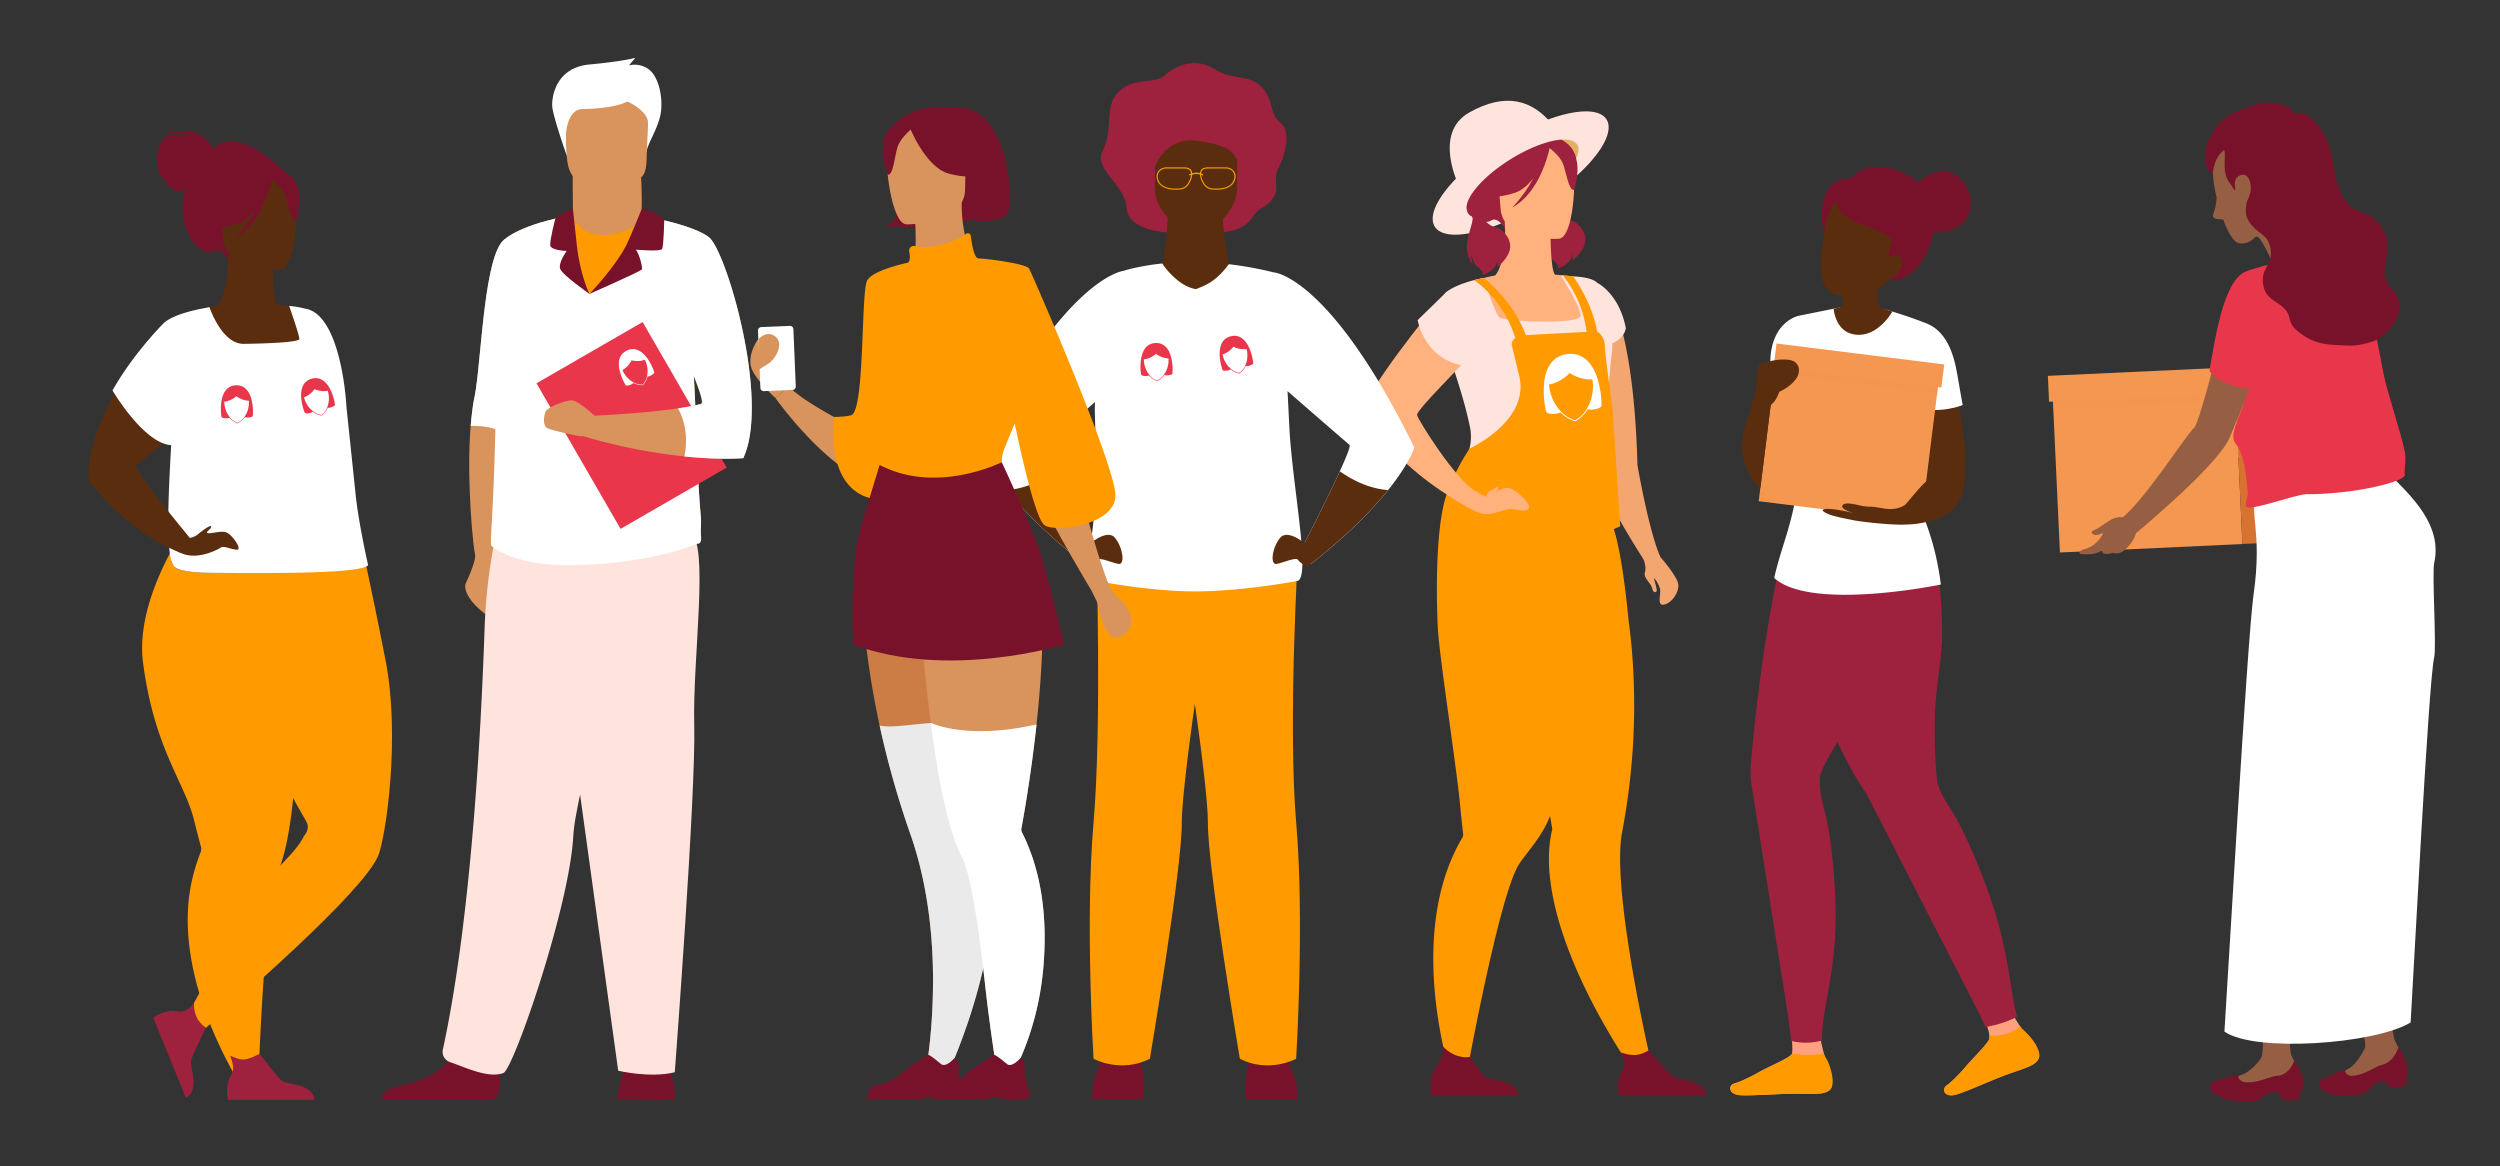 <svg xmlns="http://www.w3.org/2000/svg" viewBox="0 0 2390.03 1114.98"><rect x="0" y="0" width="2390.03" height="1114.98" fill="#333333" stroke="none"/><defs><style>.cls-1{isolation:isolate;}.cls-2{fill:#ffa17e;}.cls-3{fill:#9e223e;}.cls-4{fill:#fff;}.cls-5{fill:#5b2d0f;}.cls-6,.cls-7{fill:#f49750;}.cls-7{opacity:0.5;mix-blend-mode:multiply;}.cls-8{fill:#ff9a00;}.cls-9{fill:#77122a;}.cls-10{fill:#f7ad8f;}.cls-11{fill:#d67330;}.cls-12{fill:#965e42;}.cls-13{fill:#e8364b;}.cls-14{fill:#f4a671;}.cls-15{fill:#e2af64;}.cls-16{fill:#ffb27d;}.cls-17{fill:#ffe4dd;}.cls-18{fill:#d9935c;}.cls-19{fill:#e9364b;}.cls-20{fill:#cb7d45;}.cls-21{fill:#eaeaea;}.cls-22{fill:#e58638;}</style></defs><g class="cls-1"><g id="Calque_1" data-name="Calque 1"><path class="cls-2" d="M1949.28,1011.34c-2.76,7.14-12.75,9.64-27.75,14.87s-39.44,16.56-51,20.11-14.7-4.84-9.6-8.52,13.49-12.23,19.33-19.24,21.31-21.83,21.57-25.77a19.37,19.37,0,0,0,0-2.85,31.11,31.11,0,0,0-2.85-10.16l12.71-5.75,13.88-1.86s2.16,3.67,5.53,8.69c1.38,2.16,3,4.54,4.8,7C1942.54,997.16,1950.71,1007.58,1949.28,1011.34Z"/><path class="cls-2" d="M1750.13,1041.14c-5,5.7-15.26,4.67-31.13,4.45s-42.76,2.12-54.83,1.47-12.14-9.56-6.09-11.24,16.86-6.92,24.77-11.5,29.23-13.23,30.27-17-.18-14.09-.18-14.09h14.58l13,.69s1.3,6.18,3.16,13.4c.56,2.34,1.21,4.8,1.9,7.18C1748.66,1025.49,1752.77,1038.07,1750.13,1041.14Z"/><path class="cls-3" d="M1928.32,972.17a108.08,108.08,0,0,1-30.13,9.65c-1.77-3.72-3.63-7.66-5.45-11.72L1784.8,759.67l67.06-14.31s-.69,2.9,4.89,14.61,17.08,21.28,41,84.27C1920.82,905.51,1920.45,941.47,1928.32,972.17Z"/><path class="cls-3" d="M1705.41,543.74s25.71,138.83,79.39,215.92c28.54,2.19,48.39-7.1,67.08-14.29-.74-4.51-3.43-34.27-1.74-69.16,1-21.49,6.85-48.78,6.6-72.07-.4-38.35-3.7-68.95-13.62-85.6Z"/><path class="cls-3" d="M1808.24,626c22.66-55.51,16.4-39.32,30.85-97.69l-132.83-9.4s-20.87,78.3-32.43,211.6a82.8,82.8,0,0,0,.73,20.14l35.19,222.42c.86,8,2,15.65,2.89,22.14a58.5,58.5,0,0,0,29.27-.48c.09-1.9.13-3.63,0-5.14,1.25-32.38,15.82-67,12.49-134.33s-11.85-82.36-13.57-95.28-.81-17.6-.81-17.6C1742.13,725.65,1801.82,641.76,1808.24,626Z"/><path class="cls-4" d="M1855.45,558.83s-123.94,25.77-159.31-6.3c5.82-25.67,13.37-41.77,19.56-71.49s2-52.25,2-52.25l106-4.35a161.68,161.68,0,0,0,1.5,21.47,175.73,175.73,0,0,0,11.65,42.85A259.58,259.58,0,0,1,1855.45,558.83Z"/><path class="cls-4" d="M1838.64,378.58s-14.81,53.32-12.08,72c0,0-39.28,14.59-107.73.29,0,0-1.67-61.43-10.3-76.28a137.71,137.71,0,0,0,3.11-14.47c6.73,2.41,11.51-.15,11.77-11.92.95-41.95-3.66-46.35-3.66-46.35l39.22-7.91L1799.4,295a463.22,463.22,0,0,1,44.19,14.88S1829.32,351.1,1838.64,378.58Z"/><path class="cls-4" d="M1719.75,301.84s-23.72,4.56-27,37.87c-2.36,23.84,8.76,115.42,8.76,115.42s13.75-8.8,17.77-23.54-.22-39.51,1.57-50.23a325,325,0,0,0,3.67-40.72C1724.63,329.25,1724.86,305.87,1719.75,301.84Z"/><path class="cls-5" d="M1875.77,473c2.79-10,4.07-30.95,2.38-47.49-1.8-17.65-6.3-42.47-11.53-78.72s-28.92-39-28.92-39c-22.16,32.9.94,70.81.94,70.81l2.12,82.34S1865.56,453.83,1875.77,473Z"/><path class="cls-4" d="M1826.27,389c28.37,7.75,50.08-1.8,50.08-1.8s-2.35-12.66-5-28.28c-3.35-20.13-10.39-44.75-33.69-51.1,0,0-10.08,7-12.79,21.82S1826.27,389,1826.27,389Z"/><rect class="cls-6" x="1689.71" y="344.28" width="156.54" height="145.06" transform="translate(65.06 -215.27) rotate(7.1)"/><rect class="cls-7" x="1697.28" y="344.75" width="156.54" height="22.52" transform="translate(57.6 -216.68) rotate(7.1)"/><rect class="cls-6" x="1696.42" y="338.27" width="161.57" height="22.23" transform="translate(56.79 -216.93) rotate(7.1)"/><path class="cls-8" d="M1713.59,364.37c-5.83,7.82-12.53,10.16-12.53,10.16s-3,8.77-7,11.54c-.78.52-1.3,1.77-1.56,3.59l5.54-44.58a26.82,26.82,0,0,1,10.33.82C1716.19,348.67,1719.6,356.24,1713.59,364.37Z"/><path class="cls-5" d="M1716.69,362.7c-5.84,7.82-15.63,11.83-15.63,11.83s-3,8.77-7,11.54c-.78.52-1.3,1.77-1.56,3.59,0,.26-.08.56-.13.82s0,.26,0,.39L1683,466.22c-7.74-2.14-19.08-26.84-17.74-43.53s12.89-39.82,13.92-55.9.52-18,7-19.68c0,0,13.36-5.15,25.36-2.88C1719.61,345.78,1722.7,354.57,1716.69,362.7Z"/><path class="cls-5" d="M1795.43,271.48s-2.07,17.33,2,21.87a70.8,70.8,0,0,0,11.73,4.52s-14.43,25.87-36.91,21.77c-18-3.29-19.26-24.5-19.26-24.5s7.07-1.15,7.94-2.51,0-10.9,0-10.9Z"/><path class="cls-5" d="M1747.78,192.26c-6.12,9.34-2.56,19.52-3.7,30.63-.79,7.65-12.39,53.74,12.06,59.08,8.95,1.95,31.47-.43,43.92-9.25a52.13,52.13,0,0,0,21.6-38.63,62.4,62.4,0,0,0-1.26-16.41c-2.79-13.87-9.83-27.55-21.89-35s-29.57-6.65-38.76,4.1"/><path class="cls-9" d="M1783.55,169.28c-.67-1.36-2.26-1.39-3.67-1.16-8.43,1.43-17,9.14-21.41,19.2-1.45,3.33-2.47,7.16-1.69,10.26a10.68,10.68,0,0,0,2.76,4.6c14.73,15.95,40.07,13.72,53.31,31.6a60.62,60.62,0,0,0,2.67-30.18,65,65,0,0,0-9.89-24.84c-3.81-5.86-9.11-11.3-15.83-9.75"/><path class="cls-9" d="M1804.32,216.53a18.63,18.63,0,0,1,4.17,14.85c-.84,5.27-4,10.49-2.42,15.59a2,2,0,0,0,.61,1.05c1.43,1.07,3.06-2,4.78-1.52,1.49,2.89.83,6.43-.41,9.44s-3,5.82-3.73,9a2.68,2.68,0,0,0,0,1.43c.33,1,1.49,1.3,2.49,1.4,6.14.61,12-2.61,16.82-6.51,12-9.78,19.73-24.47,21.76-39.84a32.79,32.79,0,0,0-.58-13.6c-1.3-4.38-4.18-8.45-8.32-10.38,1.19-5.77,2-12.06-.72-17.3-1.75-3.43-4.81-6-7.91-8.28-15.28-11.2-42-18.87-58-4.55a16.56,16.56,0,0,0-5.44,8.57c-1.51,7.06,3.43,13.91,8.45,19.31a163.08,163.08,0,0,0,22.5,20.14"/><path class="cls-9" d="M1774.2,171.51c-10.63-3.5-23.75,2.86-27.56,11-8.11,17.3-4.43,33.88-2.56,40.39,1.55-13.1,3.08-16.86,7.23-24.37s13.46-12.06,20.73-16.62"/><path class="cls-5" d="M1798,260.43c3-5.14,7.32-14.76,8.22-15.1a18.3,18.3,0,0,1,5.55-1.46,6.23,6.23,0,0,1,5.18,2,7.36,7.36,0,0,1,1.24,5.18A18.27,18.27,0,0,1,1808,266.12c-2.32,1.09-5.09,1.66-7.44.63s-3.84-4.14-2.5-6.32"/><path class="cls-5" d="M1872.8,454.82c-10.37-7.33-24.78.3-31.29,5.47s-18.9,21.74-21,22.9c-10.16,5.64-18.32,3-26.66,1.73h0a37.62,37.62,0,0,0-7.67-.49c-1.87-.18-4-.42-6.17-.76-6.93-1.71-14.5-3.32-17.4-1.58-6.22,3.72,8.59,8.21,8.59,8.21-22.58-5.37-31.83-4.33-27.72-1.22,5.2,3.93,16.73,5.84,27.71,8.14,8.48,1.78,36.91,4.8,49.58,4.33,8.65-.32,17.82-.6,34.08-6.78,11.62-4.42,20.51-14.61,22.1-26.93C1877.64,462.13,1876.56,457.47,1872.8,454.82Z"/><path class="cls-8" d="M1750.13,1041.14c-5,5.7-15.26,4.67-31.13,4.45s-42.76,2.12-54.83,1.47-12.14-9.56-6.09-11.24,16.86-6.92,24.77-11.5,29.23-13.23,30.27-17c0,0,15.22,2.68,30.57,0,.56,2.34,3.62,6.63,4.48,9C1753.31,1030,1752.77,1038.07,1750.13,1041.14Z"/><path class="cls-8" d="M1949.28,1011.34c-2.76,7.14-12.75,9.64-27.75,14.87s-39.44,16.56-51,20.11-14.7-4.84-9.6-8.52,13.49-12.23,19.33-19.24,21.31-21.83,21.57-25.77a19.37,19.37,0,0,0,0-2.85s18.37,2.07,29.27-9.08c1.38,2.16,5.53,5.73,7.6,7.95C1948.41,999.21,1950.71,1007.58,1949.28,1011.34Z"/><path class="cls-9" d="M1828.09,181s17.8-23.2,36.73-16.12c25.76,9.63,32.86,62.86-24.5,56.92"/><path class="cls-10" d="M2184.35,356.86c-15.36,18.38-27.9,61.76-43.59,79.86-7.71,8.9-63.15,57-100.44,77.51-1.72-11.17-25.35-4.22-17-11.78,26.11-23.52,71.27-47.49,86.64-90.61,10.11-28.38,47.55-91.42,47.55-91.42"/><rect class="cls-6" x="1965.49" y="362.41" width="174.62" height="161.81" transform="translate(4123.89 791.26) rotate(177.35)"/><rect class="cls-11" x="2140" y="357.92" width="19.67" height="161.81" transform="translate(-17.98 99.83) rotate(-2.65)"/><rect class="cls-7" x="1962.33" y="362.48" width="174.62" height="25.12" transform="translate(4114.42 654.93) rotate(177.35)"/><rect class="cls-7" x="2136.84" y="357.99" width="19.67" height="25.12" transform="matrix(1, -0.05, 0.05, 1, -14.83, 99.62)"/><rect class="cls-6" x="1958.25" y="355.17" width="178.34" height="24.79" transform="translate(4109.66 640.09) rotate(177.35)"/><rect class="cls-8" x="2136.49" y="350.47" width="24.74" height="24.79" transform="translate(-14.47 99.69) rotate(-2.65)"/><path class="cls-12" d="M2216.08,514.36l70.3-57.67s31.74,44.31,19,86.46c-6.27,20.72-13.94,30.94-17.34,40.77-3.17,9.18-25.89,139.46-24.46,149s12.29,36.43,16.2,64.58c4.69,33.85,2.3,143.91,5.89,173.15s-23.42,33.8-24.77,23.91c-11.5-84.57-43.15-216.53-47.25-258.79S2212.48,616.32,2216.08,514.36Z"/><path class="cls-12" d="M2256.57,967.42s6,30.71,4.25,34.59-8.21,15.14-14.68,19.15c-6.79,4.21-21.75,9.12-23,11a4.62,4.62,0,0,0,.77,6.26c5.43,4.39,14.92,6.62,21.17,5.68,20.24-3.06,22.46-12,34.24-13.23,2-.22,5.76,2.84,11.42,0s8.46-8,8.05-12.86c-.72-8.44-5.36-15.46-8.65-21.74s-5.26-34.87-5.26-34.87"/><path class="cls-9" d="M2218.71,1040.3c-1.44-2.54-1.76-6.36-.38-7.27,1.92-1.27,12.37-6.1,16.32-7.85s10.17-3.25,8-2.1,1.76,5.63,5.43,5.45c12.67-.6,22.13-8.89,29.37-10.59,10.44-2.46,15-14.69,15.46-16.68,1.95,1.28,6.39,11.24,7.27,14.36.81,2.83,2.24,8,1.4,10.91-.58,2-1.86,6.07-1.3,10.36,0,0-2.07,1.55-7.52,2.6a29.58,29.58,0,0,1-8.06,0s-3.64-6.7-7.25-6a34.42,34.42,0,0,0-9.9,4.46c-1.47,1.7-2.67,4.83-4.6,5.77a40.21,40.21,0,0,1-16.66,3.91C2232.67,1048.24,2221.17,1044.64,2218.71,1040.3Z"/><path class="cls-12" d="M2119.4,1034.37c1.49-1.65,17.59-4.27,25.14-7.42,7.19-3,15.91-12.67,17.6-16.77s1.31-24.88,1.09-33.61c-1.5-60.1-12.61-207-14.22-242.12-2.79-61.13,5.15-124.23,28.66-222.36l87.58-67.21s24.53,45.6,16.32,89.19c-4.77,25.3-25.75,29.19-29.29,39s-56.54,168.32-56.54,168.32,10.31,34.26,10.91,71.8c.51,32-14,128.71-16.72,165.53-.31,7.2-1.55,24.43.57,29.91,2.6,6.72,9.22,14.61,8.89,23.09-.2,4.91-3.75,9.6-9.95,11.53s-9.67-1.66-11.8-1.75c-12.35-.51-15.77,8-37.08,8-6.58,0-16.11-3.64-21.16-8.8A4.49,4.49,0,0,1,2119.4,1034.37Z"/><path class="cls-9" d="M2113.79,1042.12c-1.16-2.74-1-6.56.53-7.26,2.15-1,13.53-4.51,17.82-5.65s10.94-1.7,8.51-.89,1.11,5.84,4.93,6.22c13.17,1.3,24-5.49,31.69-6.09,11.12-.87,15.19-12.31,15.95-14.21,1.85,1.56,7.34,12.09,7.85,15.32.47,2.92,1.3,8.25.06,11-.86,1.91-2.7,5.73-2.66,10.07,0,0-2.34,1.22-8.1,1.44a32.42,32.42,0,0,1-8.34-1.2s-2.9-7.18-6.73-7a22.39,22.39,0,0,0-10.86,3.84c-1.81,1.37-3.71,3.66-5.85,4.2a44.71,44.71,0,0,1-17.3,1.31C2127.17,1051.76,2115.78,1046.79,2113.79,1042.12Z"/><path class="cls-4" d="M2283.25,452c22.47,23,51.92,49.8,43.84,86.46-2.14,9.71,2.37,80.38,0,90.06-5.4,22-20.74,323.49-22.51,349-34.61,20.81-149.56,28.88-178,8.67,2.53-36.6,21.79-374.9,27.81-417.34,9.1-64-5.7-77.92,3.82-103.55,1.11-4.51,29.4-17.89,30.44-23.2"/><path class="cls-13" d="M2189.55,242.32c-5.49,1.82-3.44,14.92-8.93,16.74-4,1.32-11.79-.43-15.44,1.63-19.37,10.92-14.4,32.72-16.74,59.73-8.2,20.72-10.38,39.51-3.85,51.08,8.11,14.37-17.09,40.94-7.13,52.85,7.45,8.9,9.89,27.2,11.41,46.87.27,3.39-2.55,9.33-1.73,12.62,1.57,6.32,47.12-11.35,57.84-11.35,47.48,0,95-12.39,94-18.5-.71-4.27,1.69-14.27,0-22.52-3.72-18.17-17.3-58.37-20.2-73.78-7.41-39.45-12.84-68.78-29-105.14"/><path class="cls-12" d="M2119.21,189c-2.25-9.24-3.9-19.08-3.58-27.24.61-15.65,2.59-38.31,28.59-47.63s54.7-3.72,63.22,15,6.53,47.15,7.78,62.32,12.37,33.35,12.37,33.35l-56,24.11s-9.15-19.89-12.91-22.27-5.08,7.09-17.56,6c-5.29-.44-10.95-9.95-15.23-21.65l-.4-1.15a60.22,60.22,0,0,1-6.66-.57c-3.86-1.15-3.56-2.86-2.69-5.31A63.41,63.41,0,0,0,2119.21,189Z"/><path class="cls-12" d="M2041.72,509.8c0,4.56-8.77,16.93-15.47,18.83a10,10,0,0,1-6.58-.16c-3,1.36-12.7,2.43-9.1-3.26-6.14,5.15-13.11,4.89-20.9,4.51-2.6-.13-2.52-3.17,3.18-4.72,7.92-2.15,13.62-7.4,17.77-14.95-1.19-.91-2.14.75-5.36,1.27-3.57.56-5.48-1-5.59-2.6-.09-1.18,4.2-2.55,5.14-3.17l10.69-7.07c3.92-2.59,6.53-3.78,11.24-4.11.79-.06,8.47.4,6.57,3.2"/><path class="cls-12" d="M2168,330.38c-9.28,19.18-33.65,82.76-37.43,90.09-14.9,28.87-91.25,91.52-91.25,91.52s-13-2.15-13-15.08c21.86-15.17,62.89-80.28,71.39-88.07,5.51-5,30.29-105.54,30.29-105.54"/><path class="cls-13" d="M2147.06,259.57c21.28-8.13,41.63-8.18,57.93-24.47,16.54,12.72-20,86.28-29,88.26-9.23,2-19.68,42.16-23.51,48.14-29.46-.78-40.24-16.84-40.24-16.84C2118.1,320.07,2126.44,267.45,2147.06,259.57Z"/><path class="cls-9" d="M2164.13,261.57c1.47-5.53,5.65-9.93,6.59-15.58.88-5.34-.17-12.19-3.14-16.77-1.83-2.83-4.65-4.8-7.28-6.88-11.71-9.23-15.79-16.86-11.86-30.67,1.28-4.51,2.45-9.18,2-13.86-.43-4.23-1.29-8.65-5.84-9.18-3.17-.37-5.2.4-6.32,3.07-.77,1.87.76,15.26-3.68,7.67-4.25-7.26-8-7.81-7.82-24.55,0-2,.7-10.06-.53-11.25-7.77,5.67-10,15.4-10.94,22.51-5.85-2.47-7.49-10.89-7.5-14.1,0-6.57.69-11.63,3.08-16.77,10.17-21.81,21-25.82,30.07-29.68,8.84-3.75,18-7.57,27.59-7.32s21.45,3.11,24.22,10.29c13.27-3.42,20.86,8.17,24,12.34A67.65,67.65,0,0,1,2227,140.61c3.39,10.48,4.18,21.65,6.86,32.34,2.18,8.71,5.91,17.71,12.64,23.8,6.47,5.85,15.56,6.39,22.58,11.75a35.37,35.37,0,0,1,13.42,29.39c-.48,11.23-6.26,23.34.53,33.65,2.2,3.35,5.29,6,7.47,9.4,5,7.76,4.28,18.48-.51,26.39s-14.12,16.94-22.88,19.55-15.63,3.9-24.74,3.4c-16.14-.89-29.71,0-46.78-14.55-9.66-8.26-3.48-13-12.75-21.74-5.2-4.91-12.59-7.53-16.4-13.91a24.86,24.86,0,0,1-2.48-17.86C2164,262,2164.07,261.79,2164.13,261.57Z"/><path class="cls-12" d="M2137.88,183.76s-5-12.93,3.8-16.21,11.19,9.65,9.74,16.21S2145,201.42,2137.88,183.76Z"/><path class="cls-14" d="M1587.24,532.42l-15.65,2.9s-42.84-66.05-44.07-86.19c-1.19-19.23-39.8-103.39,5.4-155.93a83.22,83.22,0,0,1,6.66-6.94,1.42,1.42,0,0,1,.25-.24l.23.37c.92,1.53,4.51,8,8.71,22.36,6.59,22.42,14.74,64,16.66,135.91C1565.43,444.66,1575.94,506.2,1587.24,532.42Z"/><path class="cls-14" d="M1587.24,532.42s16.78,18.93,17.29,26.6-6.12,17.34-13.58,19-2.8-10.18-3.92-14.93-6-12-5.69-9.82,3.27,10.61,2.35,12-3.33,1.57-4.24-3-8.42-9.79-7-14.63.27-8.58-1.76-15.07-5.45-14.3-5.45-14.3l12.1-2.58Z"/><path class="cls-3" d="M1474,190.58s-.37,8,4.42,9.55-4.93,18.8-4.17,30.45,5.92,16.31,5.92,16.31-2.48-6.4-1.1-10.36c0,0-.22,8.23,5.8,12.39s4.4,7.75,4.4,7.75,13.59-4.07,14-14.27c0,0,.58,4.61.11,6.52,0,0,11.74-8.82,12.3-19s-9.24-18.73-13.7-18.88-14.42-8.92-14.16-12.23S1474,190.58,1474,190.58Z"/><path class="cls-15" d="M1511.57,133.51c-7.91-12-39.31-5.29-70.14,15S1392,195,1399.93,207s39.31,5.29,70.14-15S1519.48,145.52,1511.57,133.51Z"/><path class="cls-8" d="M1579.37,1019.72l-16.62,6.19s-72.21-100.14-81.1-188.26c-1.59-15.73-1.06-31,2.38-45,0,0-.71-4-1.94-11.16-.57-3.33-1.28-7.33-2.08-11.92-2.35-13.45-5.58-31.85-9.27-52.81-8.5-48.22-19.5-109.86-28.06-155.18l4.48-1.44,48.47-15.64,10-31.81,36.09-9.5s8.06,15.77,15.26,90.27c1.34,9.77,2.54,20.55,3.45,32.23a637.63,637.63,0,0,1-3.43,130.5q-2.49,19.43-6.34,40.05c-1.9,10.07-2.18,23.8-1.38,39.55C1552.93,907.78,1579.37,1019.72,1579.37,1019.72Z"/><path class="cls-3" d="M1494.21,134.88,1438.8,219s-6.34-12.42-13.38-8c-11,6.93-34.56-16.81-29.64-50.33.32-2.2.71-4.28,1.13-6.26,11.06-15.93,23.34-33.66,32.15-46.13C1454.51,92.91,1494.21,134.88,1494.21,134.88Z"/><path class="cls-16" d="M1518.57,304.73c-7.76,7.1-17.83,13.46-30.88,18.41-48.94,18.54-74.11-21.53-85.37-49.85a44,44,0,0,1,16.4-7.59c3.6-.93,7.4-1.73,10.56-2.32,5.08-5.12,11.12-24,9.23-51.92l2.46.31,41.3,5.48s-.1,12.91.63,25c.59,9.46,1.7,18.42,3.77,20.37,3.19.25,5.12.44,5.12.44l0,0A258.76,258.76,0,0,1,1518.57,304.73Z"/><path class="cls-16" d="M1490.63,228.23s-54,4.33-56.13-29.31-10.6-55.74,23.75-59.92,41.88,8.22,45.34,19.27S1504.61,226.24,1490.63,228.23Z"/><path class="cls-3" d="M1500.79,139.67c-9-9.59-15.16-7-18.5-3.7-30.55-14.35-48,10.85-48,10.85-2.08,24.37-18.61,39.3-18.61,39.3s10.23,5.46,32.56-1.82c6.81-2.23,12.69-7.55,17.57-13.86a126.14,126.14,0,0,1-20,27.87c26.31-14.26,34.79-52.65,35.62-56.71,3.49,2.76,10.4,8.77,12.78,15,3.24,8.4,5.57,25.95,10.67,25C1504.84,181.58,1514.28,154,1500.79,139.67Z"/><path class="cls-9" d="M1631.4,1047.63h-83.73s-3.13-13.35,2.37-22.44c4.86-8,3-12.62-.61-19.27a32.59,32.59,0,0,0,14.11,2.65c4.17-.24,8.58-2.13,12.45-4.38,3.6,4.11,19,21.6,23.85,25.07C1605.32,1033.19,1629.71,1031.79,1631.4,1047.63Z"/><path class="cls-17" d="M1394.63,177.22s-25.09-49.94,10-69.68,60.72-12,80,12.15Z"/><path class="cls-17" d="M1554.29,313.51c-6.71-33.59-27.51-43.21-27.51-43.21s-3.46-5.24-22.79-6.06c-3-.12-6.29-.75-10-1l-2.25-.16,0,0c.73,1.13,20.23,31.1,19.15,39.16s-72.07,5.4-77.22,1.25c-4.12-3.33-11.28-25.59-14-34.3-.68-2.17-1.08-3.5-1.08-3.5s-24.78,4.33-36.43,14a108.11,108.11,0,0,1,14.88,21.81c.56,1.15,1.1,2.3,1.6,3.46a52,52,0,0,1,2.6,7.53c.85,3.34.08,6.79-1.73,10.5a73,73,0,0,1-7,11c-1.91,2.56-4,5.28-6.06,8.19,1.47,4.89,3.4,10.76,5.53,17.4,4.38,13.66,9.59,30.52,13.32,48.68a46.49,46.49,0,0,1-.47,20.6,47.18,47.18,0,0,1-2.7,7.84c-1.77,4-2.2,9.43-4.19,14.56-8.11,21-17.47,48.4-8.09,62.71,6.26,18.3,151.16-26.13,141.41-45.31,0,0,5.77-100.65,9.76-131.82.13-1.14.24-2.25.29-3.36a46.93,46.93,0,0,0,0-5.17C1554,322.55,1554.29,313.51,1554.29,313.51Z"/><path class="cls-17" d="M1535.87,114.21c-7.22-11.57-32.46-9.71-62.94,2.78a250.65,250.65,0,0,0-37.33,19.31,240.33,240.33,0,0,0-40.45,31.26c-20.17,19.72-30,38.61-23.49,49.09,7.26,11.63,32.74,9.67,63.44-3-2.5-2.71-6-5-9.68-2.67s-9.05,1.14-14.13-2.9c-3.76-.61-6.54-2.12-8.06-4.56a9.62,9.62,0,0,1-1.15-6.55c1.56-11.67,18.11-29.8,41.86-44.62,18.26-11.39,36.4-18.09,48.89-18.88,7.27-.48,12.62,1,15,4.82,2,3.25,1.58,7.78-.91,13a48.13,48.13,0,0,1,.82,16.38C1531,146.44,1542.89,125.46,1535.87,114.21Z"/><path class="cls-8" d="M1409.14,267.7s33.7,21.53,42.32,66.93l10.19-3.23s-4-32.41-42.93-65.7Z"/><path class="cls-8" d="M1528.16,335.79l-10.67.7A108.26,108.26,0,0,0,1494,263.2c3.67.3,7,.65,10,1C1531.94,304.68,1528.16,335.79,1528.16,335.79Z"/><path class="cls-8" d="M1541.4,506.41l7.57-3.26-7.43-112.81s-7.23-51.29-7.34-60.25a16.56,16.56,0,0,0-7.34-13.34s-53.13,2.81-68.1,3.65-13.47,9.36-13.47,9.36,6.53,27.25,7.19,30.06c10.08,42.83-47.56,69-47.56,69s-15.37,22.71-22.63,45.89c-12.43,39.74-7.72,125.91-7.72,125.91,1.89,30.28,17.75,131.29,21.35,169.37,1.3,13.8,2.44,23.62,2.9,27.54a.08.08,0,0,1,0,0,5.44,5.44,0,0,1-.88,3.37,178.73,178.73,0,0,0-13.29,27.94C1349.33,923,1390.1,1039,1390.1,1039l10.58-4.26s23.21-129.05,42.06-186.05c3.2-9.67,6.27-17.27,9.08-21.81,8.2-13.23,25.88-29.53,32.79-55.24,13.05-48.61,36.73-113.4,43.72-162.21,1,0-12.24-72.18,13-102.36C1541.51,506.79,1541.54,506.58,1541.4,506.41Z"/><path class="cls-3" d="M1402.08,197s-.37,8,4.42,9.55-4.94,18.8-4.18,30.44,5.92,16.32,5.92,16.32-2.47-6.41-1.09-10.36c0,0-.22,8.23,5.79,12.39s4.4,7.74,4.4,7.74,13.59-4.07,14-14.26c0,0,.59,4.61.12,6.51,0,0,11.73-8.81,12.29-19s-9.24-18.73-13.7-18.88-14.42-8.92-14.15-12.23S1402.08,197,1402.08,197Z"/><path class="cls-16" d="M1402.14,464.55s16.14,10.19,18.51,10.1c5.54-.2,16.47-12.3,25.58-6.71s18,14.92,14.87,18.65-13.85-.67-19,.07-17.77,7-26.69,4.08c-8.58-2.85-27.12-14.54-27.12-14.54Z"/><path class="cls-16" d="M1382.29,279.67s-60.11,71-80,111c0,0,23.92,52.07,101.45,94.37,0,0,3.44-.75,8.7-4.51,8.21-5.86-.88-10.15-2.68-11.31-19.67-12.74-54-67.62-55-72.38s43.08-47.48,56.47-63.27S1403.11,271.54,1382.29,279.67Z"/><path class="cls-17" d="M1382.29,279.67l-27,26.38s6.17,38.95,47,44c0,0,33.54-26.85,13.5-54.82S1382.29,279.67,1382.29,279.67Z"/><path class="cls-16" d="M1420.65,474.65a8.57,8.57,0,0,1,4.38-5.46c3.47-1.55,6.7-4.92,7-3.93a4.53,4.53,0,0,1-1.3,4.61C1428.92,471.86,1425.86,475.19,1420.65,474.65Z"/><path class="cls-9" d="M1451.62,1047.63h-83.73s-2-12.76,2.37-22.44c4.19-9.29,10.75-13.51,9.18-24.75,5.32,5.48,14,11.61,26.1,10,1.48,2.41,9.57,15.28,14.52,18.84C1425.54,1033.19,1449.93,1031.79,1451.62,1047.63Z"/><path class="cls-3" d="M1115.44,222.21s-37.33-1.87-38.38-23.41-31.88-37.25-23-54.54c11-21.21,1-41.6,14.78-55.86,15.24-15.71,34.48-7.18,44.63-16.33s28.73-17.6,47-6.29,32.28,5.22,44.32,16.11c13.29,12,8.25,27.19,19.22,35.41,10.05,7.54,6,28.14-2.51,44.88-6.11,12.06,8,23.37-16.19,37.23-10.05,5.77-7.87,20.3-38.38,22.8C1153.27,223.34,1123.45,216.9,1115.44,222.21Z"/><path class="cls-9" d="M1044.21,1051.49s0-15.11,2.15-20.14,10.05-25.49,10.05-25.49h30.88s5.74,18.67,6.1,24.77,0,20.86,0,20.86Z"/><path class="cls-9" d="M1240.24,1051.49s0-15.11-2.15-20.14-10-25.49-10-25.49h-30.88s-5.74,18.67-6.1,24.77,0,20.86,0,20.86Z"/><path class="cls-5" d="M1116.55,203.1s-1.09,33.66-5.4,48.74l-34.09,23.79,128.34,19.2-30.61-42.29s-9.24-45.13-4.39-61.82S1116.55,203.1,1116.55,203.1Z"/><path class="cls-5" d="M1143.44,222.21c-13.85-.25-39.35-18.69-39.35-41.53V145c0-8.34,5.82-15.16,12.92-15.16h52.85c7.11,0,12.93,6.82,12.93,15.16v33.63C1182.79,202.61,1159.33,222.49,1143.44,222.21Z"/><path class="cls-8" d="M1048.08,528s5.4,165-2.68,259.07.06,225.11.06,225.11,25.83,14.24,53.84,0c0,0,30.71-181.83,30.51-225.11-.2-46.08,33.43-251.88,33.43-251.88Z"/><path class="cls-8" d="M1239.13,1012.2s-25.83,14.25-53.83,0c0,0-30.71-181.83-30.52-225.1.09-19.46-5.86-67.42-12.76-116.32-9.44-66.9-20.67-135.56-20.67-135.56L1241,527.75s-9.87,165.24-1.79,259.35S1239.13,1012.2,1239.13,1012.2Z"/><path class="cls-4" d="M1218.43,260.52v.07a340.81,340.81,0,0,0-43.64-8c-11.91,15.82-20.46,19.5-31.35,23.8-17.52-2.42-32.29-24-32.29-24.5-19.09,2-32,5.46-37.2,7.09-1,.12-57,7.52-136.29,168.85,0,0,4.27,14.85,25.05,40.75,14.79,18.42,38,42.44,73.89,70.67a123.42,123.42,0,0,0,6.48-19s-21.35-41.56-34.21-69.71c-6.25-13.7-10.49-24.21-9.28-25.22,2.32-1.92,28.16-24.36,47.23-40.93-.15,4.14-.19,7.91-.1,11.18,1,36,2.49,71.06-2.15,109.86-6.11,51,4.23,50.07,4.23,50.07s13.92,2.73,33.33,5.3c17.55,2.35,39.6,4.58,59.89,4.58,46.53,0,97.53-9.88,97.53-9.88,14.68.18-4.12-91.34-6.86-146.41-.64-12.79-1.23-24.46-1.79-35.13,17.54,15.23,56.38,49,59.25,51.36,1.21,1-3,11.52-9.28,25.22-12.86,28.15-34.22,69.71-34.22,69.71a124,124,0,0,0,6.49,19c35.93-28.23,59.1-52.25,73.88-70.67,20.79-25.9,25.06-40.75,25.06-40.75C1272.07,264.93,1218.43,260.52,1218.43,260.52Z"/><path class="cls-5" d="M1038.82,522.27s19.39-17.95,27.29-7.9,9.33,25.85,3.23,24.77-18.67-6.82-20.46-3.95-9.84,8.37-12.28,4S1038.82,522.27,1038.82,522.27Z"/><path class="cls-5" d="M1043.08,520.22a123.42,123.42,0,0,1-6.48,19C1000.67,511,977.5,487,962.71,468.53c11.15-.83,27.43-4.81,46.16-18C1021.73,478.66,1043.08,520.22,1043.08,520.22Z"/><path class="cls-5" d="M1250.91,522.27s-19.38-17.95-27.28-7.9-9.34,25.85-3.23,24.77,18.67-6.82,20.46-3.95,9.84,8.37,12.28,4S1250.91,522.27,1250.91,522.27Z"/><path class="cls-5" d="M1246.65,520.22a122.66,122.66,0,0,0,6.49,19C1289.07,511,1312.23,487,1327,468.53c-11.15-.83-27.42-4.81-46.15-18C1268,478.66,1246.65,520.22,1246.65,520.22Z"/><path class="cls-3" d="M1104.09,159.49s9.61-29.35,41.12-24.78,34.23,11.31,37.58,19.12,9.81-28.54,9.81-28.54l-37.16-11s-45,5.11-48.2,12.66l-3.23,7.53Z"/><path class="cls-8" d="M1124.16,181.38c-5.43,0-16.31-1.21-18.22-10.66a8.56,8.56,0,0,1,1.56-7.35,10.12,10.12,0,0,1,8-3.38h16.72c3.18,0,5.4.91,6.6,2.71,2,3,.47,7.59-.29,9.41-2.6,6.22-6.18,9.12-11.27,9.13C1127,181.26,1125.84,181.38,1124.16,181.38Zm-8.7-20.29a9,9,0,0,0-7.11,3,7.5,7.5,0,0,0-1.33,6.44c1,4.85,4.62,7.95,10.83,9.21a33,33,0,0,0,9.27.44h.07c4.6,0,7.87-2.69,10.29-8.46.54-1.29,2.16-5.7.38-8.37-1-1.48-2.89-2.22-5.68-2.22Z"/><path class="cls-8" d="M1162.73,181.38c-1.68,0-2.84-.12-3-.14-5.09,0-8.68-2.91-11.28-9.13-.76-1.82-2.31-6.37-.29-9.41,1.2-1.8,3.42-2.71,6.6-2.71h16.72a10.12,10.12,0,0,1,8,3.38,8.53,8.53,0,0,1,1.56,7.35C1179.05,180.17,1168.16,181.38,1162.73,181.38Zm-8-20.29c-2.79,0-4.7.74-5.68,2.22-1.78,2.67-.15,7.08.39,8.37,2.41,5.77,5.68,8.46,10.28,8.46h.07a33.54,33.54,0,0,0,9.28-.44c6.2-1.26,9.85-4.36,10.82-9.2a7.52,7.52,0,0,0-1.33-6.45,9,9,0,0,0-7.11-3Z"/><path class="cls-8" d="M1137.46,167.72a.67.67,0,0,1-.6-.39.65.65,0,0,1,.32-.87c.28-.13,6.83-3.06,12.65,0a.66.66,0,1,1-.62,1.16c-5.25-2.78-11.42,0-11.48,0A.66.66,0,0,1,1137.46,167.72Z"/><path class="cls-4" d="M541.66,148.38s-13-36.93-13.69-46.52,3.62-37.27,35.6-40.22,43.87-6.37,43.87-6.37l-6.09,7.2a22.86,22.86,0,0,1,18.15,3.32c9.25,6.09,14,24.07,12.57,39.57s-13.49,32.56-13.66,39S541.66,148.38,541.66,148.38Z"/><path class="cls-18" d="M454.47,531.58s-.73,8.44-9.54,26.78c0,0-4,12.48,22.38,31.19s.74-58,.74-58Z"/><path class="cls-18" d="M547.7,205.64s-14.82,79.32-31,162.19C499.15,457.89,480,552.15,476.56,553.29c-6.6,2.2-16.71-6.42-21.11-17.43-3.54-8.85-9.61-81.62-5.48-128.64,1-11.48,2.18-20.9,3.47-26.74,6.61-29.72,8.61-134.85,28.43-151.36S547.7,205.64,547.7,205.64Z"/><path class="cls-4" d="M547.7,205.64s-8.55,45.71-19.73,104c-3.54,18.49-7.36,38.24-11.26,58.2-15.83,31-29.42,52.14-33.62,48.17-8.56-8.09-23.6-9.08-33.12-8.78,1-11.48,2.18-20.9,3.47-26.74.53-2.34,1-5.16,1.49-8.37,5.54-37.39,8.69-127.79,26.94-143C501.68,212.61,547.7,205.64,547.7,205.64Z"/><path class="cls-18" d="M613.41,204.47c.35-16,.09-35.1-2.07-51.24l-63.86,10.43s0,19.49.28,41.11h-.06s-1.75,20.06,23,23S614.08,220,613.41,204.47Z"/><path class="cls-9" d="M589.86,1051s2.33-18.1,7.71-28.86,39.62-3.92,39.62-3.92,6.85,5.88,8.32,33.27Z"/><path class="cls-9" d="M473.19,1050.76c8-4.91,3.47-41.55,3.47-41.55s-37.5-30-42.66-7-35.62,33.27-53,36.08c-12,2-15.67,8.58-16.82,12.5Z"/><path class="cls-18" d="M549.37,169.89c6.21,4.88,24.4,9.73,29.66,10.29,0,0,27-6,31.88-9,7.6-4.6,7.11-13.92,7.5-26.88.47-15.33,2-27.38.3-36.22-2-10.57-8.74-16.59-27.51-18.22-34.47-3-48.82,5.64-49.42,17.19-.16,3.1-.3,6.06-.4,8.86C540,152,542.85,164.75,549.37,169.89Z"/><path class="cls-17" d="M550.85,778.49a174.85,174.85,0,0,0-2.75,20.25c-3.48,68-57.23,223.44-66.84,227.07-14.88,5.61-38.3-6.32-50.56-10.22-5.08-1.63-8.5-6.75-7.37-11.94,26.61-122.36,36.4-298.55,39.95-402.86C465.08,548.24,474.1,512,474.1,512S605.18,477,606,521.22C606.65,560.37,562.54,713.9,550.85,778.49Z"/><path class="cls-17" d="M521.69,521.37,591,1023.61s30.43,7.33,54.1,1.46c0,0,20.29-267.11,18.6-331.68s14.56-172.8-3.71-184.73S521.69,521.37,521.69,521.37Z"/><path class="cls-8" d="M669.93,508.65a10.35,10.35,0,0,1-10.19,10.76l-109.2,1.67-80.21,1.22c-3.76.07,8.12-30,8.36-225.91.06-43.72,67.74-90.77,69-90.77l0,0c0,6.29,9.92,17.92,25.2,18.91,18.14,1.19,40.4-7.83,40.4-18.28,0-.12,2.11,2.16,5.5,7.09,9.05,13.2,27.29,45.37,38.94,101.37C666.94,359,663.4,418.09,670,494.39,670.5,499.9,669.79,504.79,669.93,508.65Z"/><path class="cls-4" d="M665.9,520s-14.51,6.5-41.67,12.13a410.87,410.87,0,0,1-80.72,8.11c-53.08.34-73.18-18-73.18-18-3.76.07,4.39-35.31,4.63-231.24.06-43.72,71.47-85.44,72.72-85.44l0,0S546,263.86,563.57,281c0,0,24.7-19.08,56.75-73.39,9,13.2,25.77,51.14,37.42,107.14a303.72,303.72,0,0,1,5,37.19c3.09,38.64,2.4,85.82,7.32,142.47.48,5.51-.23,10.4-.09,14.26C670.16,514.47,671.72,519.93,665.9,520Z"/><rect class="cls-19" x="545.23" y="326.39" width="117.14" height="160.69" transform="translate(-122.47 356.39) rotate(-30)"/><path class="cls-18" d="M710.58,438s-20.78,2-56.3-1.62a541.29,541.29,0,0,1-97.62-19.65L568,397.41s46.26-2,80.14-7a204,204,0,0,0,22.11-4.25c7.36-2-29.2-94.65-47.65-149.15-4.4-13-7.77-23.84-9.27-30.74,0,0,3.22.52,8.29,1.52,14.36,2.83,43.54,9.49,56,18.88C694.36,239.38,736.3,382.64,710.58,438Z"/><path class="cls-18" d="M568.38,397.41s-15.67-14.68-21.73-14.68-23.51,6.36-25.29,11.26-2.49,13.69,2.5,15.65,25.64,6.85,31,7.34S573.37,414.53,568.38,397.41Z"/><path class="cls-4" d="M710.58,438s-20.78,2-56.3-1.62c2-9.65,3.78-28.49-6.17-46a204,204,0,0,0,22.11-4.25c7.36-2-36.32-89.59-54.76-144.09-1.48-17.62,4.86-34.48,4.86-34.48l1.27.2c14.36,2.83,43.54,9.49,56,18.88C694.36,239.38,736.3,382.64,710.58,438Z"/><path class="cls-9" d="M563.57,281S613,259.21,613.71,257.5s-2.45-14.93-5.87-18.84c0,0,23.73,2.2,25.19-.73s2-27.4,2-27.4-9.29-9.78-21.52-10.76c0,0-10.71,26.55-14.68,34.49C588.27,255.29,563.57,281,563.57,281Z"/><path class="cls-9" d="M551.82,237.93S555,263.37,563.57,281c0,0-25.81-18-28-23.85s6.24-17.25,6.24-17.25-15.41-.36-15.78-5.5,4.77-25.32,4.77-25.32,13.25-9.67,16.92-9.31Z"/><path class="cls-4" d="M541.07,127.5s1.33-23,15.59-23.24,39-1.67,49.34-11.35-61.22-5.26-61.22-5.26S536.14,115.31,541.07,127.5Z"/><path class="cls-4" d="M598.31,96.32s18.58,7.57,21.19,19.38C619.5,115.7,625.61,72.15,598.31,96.32Z"/><path class="cls-8" d="M361.78,817.54c-6.81,17.4-41.67,53.24-77.6,87.08-42.91,40.42-87.35,78-87.35,78s-20.31,6.19-11.45-23.69c0,0,49-90,70-116.57,6-7.58,12.22-14.51,18-20.54,14.54-15.09,17.13-22.58,17.13-22.58s6.7-6.38,2.23-14c-21.86-37.44-84.62-152.08-65.23-203,23.33-61.31,105.05-122.35,105.05-122.35s20.52,91.43,36,171.19C382.93,704.45,368.94,799.24,361.78,817.54Z"/><path class="cls-8" d="M192,814.28a177.51,177.51,0,0,0-8.9,29.27C162.39,940.81,237,1048.42,237,1048.42l9.72-5.72s3.78-129.59,13.87-188.1c1.71-9.93,3.6-17.81,5.68-22.66,6.08-14.14,10.35-36.39,13.34-62.55,5.64-49.45,14.68-245.34,14.68-245.34l-4-14.94c-28.54,12.34-112.45-5.71-112.45-5.71s-49,69-41.12,129.92c10.66,82.43,39.77,114.28,48.87,151,3.3,13.3,5.85,22.74,6.88,26.51"/><path class="cls-5" d="M165.51,539.91c-11.6-17.56,28.2-89.29,26.79-96.06-2.79-13.32-9.35-28.09-15.77-41.36s-12.72-25.07-15-32.45c2.07-2.88,4.09-5.58,6-8.13A70.85,70.85,0,0,0,174.46,351c1.78-3.66,2.53-7.08,1.67-10.38a49.7,49.7,0,0,0-2.6-7.43c-.49-1.15-1-2.29-1.59-3.42a106.68,106.68,0,0,0-14.78-21.52c14-9,36.1-13.56,36.3-12.89,1.64-.55,3.09-.93,4.26-1.23.81-.21,1.64-.41,2.46-.6,2.78-.66,5.58-1.24,8-1.68,5-5.05,11.05-23.76,9.24-51.32l2.44.32,40.83,5.51s-.14,12.76.56,24.72c.55,9.35,1.63,18.21,3.68,20.15,3.16.25,5.06.44,5.06.44l0,0a.24.24,0,0,0,.06.09c2.31.19,4.42.39,6.36.61l.46.05c3.59.4,6.56.85,9,1.28.18,0,.34.08.5.1,7,1.28,9.33,2.49,9.33,2.49v.12c-.34,12.86,20.42,35.36,19,64.46-.05,1.1-10.61,77.37-10.57,78.5.85,21.72,11.49,82.88,11.49,82.88C325.3,541.24,171.75,558,165.51,539.91Z"/><path class="cls-9" d="M203.28,142.51c-.75-2.11-9.66-24.61-45.1-14.77,0,0,17.89-3.38,23.26,3.27,0,0-14.7-5.67-23.31.35s-8.95,24.55-7.27,30.08,12.58,21.62,19.13,21.22a19.47,19.47,0,0,0,7.35-2.31,85.86,85.86,0,0,0-2.06,9.89c-4.95,33.14,18.33,56.67,29.2,49.83,7-4.38,13.2,7.91,13.2,7.91l55-83S227.89,117.4,203.28,142.51Z"/><path class="cls-5" d="M268.91,257.27s-53.35,4.15-55.43-29.12S203.12,173,237.1,169s41.4,8.22,44.79,19.16S282.74,255.33,268.91,257.27Z"/><path class="cls-9" d="M279.17,169.72c-8.87-9.51-15-6.93-18.29-3.7-30.17-14.26-47.53,10.62-47.53,10.62-2.11,24.09-18.49,38.82-18.49,38.82s10.11,5.41,32.2-1.73c6.74-2.19,12.57-7.43,17.4-13.66a124.72,124.72,0,0,1-19.83,27.51c26-14,34.52-52,35.35-56,3.44,2.73,10.26,8.69,12.6,14.81,3.18,8.31,5.45,25.67,10.5,24.77C283.08,211.17,292.47,184,279.17,169.72Z"/><path class="cls-3" d="M300.72,1051.49H217.93s-3.1-13.2,2.34-22.19c4.81-7.95,1.85-13.35-.23-20.11,3.75,1.54,8.24,4,13.58,3.68,4.12-.24,10.59-3.27,14.41-5.49,3.57,4.06,16.72,22.51,21.49,25.94C274.93,1037.21,299.06,1035.82,300.72,1051.49Z"/><path class="cls-3" d="M177.66,1049.55,146.5,972.84s11.07-7.83,21.44-6.18c9.18,1.47,12.68-1.95,17.44-7.72a32,32,0,0,0,2.81,13.9c1.77,3.74,5.15,7.07,8.64,9.78-2.42,4.83-12.7,25.48-14.08,31.18C181.19,1020.28,191.55,1042.11,177.66,1049.55Z"/><path class="cls-4" d="M331.13,388.19c-.36-9.29-6.54-88.74-39.95-93.22-1.59-.43-3.23-.8-4.81-1.11a3.4,3.4,0,0,1-.5-.1c-4.1-.76-7.73-1.16-9-1.28l-.46-.05s10,28.28,9.76,31.6S254,328.46,233,328.73c-20.87.28-32.61-34.62-32.8-35.17-.82.19-1.65.39-2.46.6-1.17.3-29.07,4.55-40.56,14.13a106.34,106.34,0,0,1,14.78,21.52c.56,1.13,1.1,2.27,1.59,3.42a50.37,50.37,0,0,1,2.61,7.42c.85,3.3.1,6.73-1.68,10.39a71.83,71.83,0,0,1-6.93,10.88c-1.87,2.55-3.89,5.25-6,8.12a75,75,0,0,0,3.58,9.06h0c3,6.61-11.24,143.24.36,160.8,1.85,5.34,16.56,7.64,36.12,7.74,46.62.24,143.94,1.41,150.32-7.39,0,0-9.4-40.88-12.2-69.87"/><path class="cls-5" d="M181.49,514.25l-8.38,14.53c-53.87-21.35-88.19-69.42-88.19-69.42-1.88-27.3,10.89-58.68,26.19-85.76,2.54-4.49,5.14-8.85,7.76-13.05,10.82,9.24,25.94,21.34,40.33,30.14-2.24,3.71,15.36,9.42,12.47,14.17-11.95,19.69-39.89,37.8-41.89,39.8C126.46,448,181.49,514.25,181.49,514.25Z"/><path class="cls-4" d="M163.67,425.61c-26.52-1.74-56.14-52.36-56.14-52.36,20.71-36.61,49.63-65,49.63-65C230.68,336.35,175.67,417.69,163.67,425.61Z"/><path class="cls-5" d="M181.49,514.24A16.62,16.62,0,0,0,189,511c3-2.58,12.36-9.87,12.91-7.61s-6.83,5.77-2.95,6.32,10-2.05,16.05-1.12,15.45,15,12.57,16.62-13.4-3.88-16.17-1.94-22.52,12.74-38.28,5.49S181.49,514.24,181.49,514.24Z"/><path class="cls-18" d="M837.51,463.24c-45.86-11.67-96.29-82.83-96.29-82.83l12.92-11.2c13.37,15.76,69,42.91,69,42.91-.3-14.42.08-27.58,1-39.56C830.27,291.16,861,264,869.33,258.09a19.58,19.58,0,0,1,2.13-1.36s0,.59.07,1.71c.13,2.42.35,7.29.58,14C873.81,322.24,875.84,473,837.51,463.24Z"/><path class="cls-18" d="M754.14,369.21c-.19-1.92-1.49-29.89-7-35.21s-16.53-12.58-19.68-12-13.86,18.39-8.8,30.66,22.6,27.74,22.6,27.74Z"/><path class="cls-4" d="M757.69,372.79l-27.4,1.15a3.22,3.22,0,0,1-3.35-3.09l-2.3-54.79a3.24,3.24,0,0,1,3.09-3.36l27.4-1.14a3.21,3.21,0,0,1,3.35,3.08l2.29,54.8A3.22,3.22,0,0,1,757.69,372.79Z"/><path class="cls-18" d="M725.13,324.15s8.23-9.2,16.47-2.17-.55,22-7.69,26.13-9.43,6.24-9.43,6.24Z"/><path class="cls-20" d="M937.39,936.49c-2.8,11.11-5.87,21.68-9,31.53-.67,2.11-1.33,4.19-2,6.22-.33,1-.67,2-1,3-.67,1.95-1.31,3.86-2,5.73-.85,2.43-1.7,4.81-2.53,7.11l-1.83,5c-9.31,24.94-17.1,40.75-17.1,40.75l-18.53-1.27s7-33.1,8.35-80.51c0-1.7.09-3.4.13-5.13.06-3.68.11-7.42.11-11.25,0-1.57,0-3.15,0-4.76-.37-40.83-5.43-89.09-21.56-135.16a881.62,881.62,0,0,1-29.51-104.18c-22.19-102.25-17-169.42-17-169.42l104.26,12.2,4.86.57c.44,47.89,1.67,112.9,2.75,163.73.18,8.83.36,17.23.53,25,.72,32.64,1.26,55,1.26,55C957.68,823.79,950.4,884.73,937.39,936.49Z"/><path class="cls-9" d="M907.54,166.17s24.67,21,2.05,45.18c0,0,18.85,1.85,25.22-3.37a17.59,17.59,0,0,1-2.41,3.69s21.07.76,29.77-5.82,3.11-114.37-55.37-102.32c0,0-49.57-3.74-44.95,53.62s-14.1,57.35-14.1,57.35,5.21,2.56,7.72,2.56c0,0,3.67-1.4,4.4-3.43,0,0-.73,3.19-1.67,4.21,0,0,20.2,1.91,30.29-5.71S910.42,178,907.54,166.17Z"/><path class="cls-18" d="M987.14,512.45c-19.71-44.19-29.13-56.68-29.46-70.59-.26-11,5.16-22.86,15.69-51.94a108.22,108.22,0,0,0,5.24-21c8.33-56.08-24.1-116.7-44.25-120.83-5.61-1.48-15.12-21.74-15-54.38l-2.52.5-42.44,8.4s1,13.36,1,25.94c0,10.49-.54,21.16-2.91,22.41-3.06.27-5.84.83-5.84.83S830.73,277,828.41,311.2c-3.1,45.7,29.12,99.87.54,191.21C799.78,595.7,998,536.87,987.14,512.45Z"/><path class="cls-9" d="M921.22,189.56s12.45-19.67,15.43-36.48c2.14-12-4-56.51-48.7-50.1a60.72,60.72,0,0,0-25.19,9.53c-9.71,6.56-23.72,20.71-8,59.54l4.06,13.12Z"/><path class="cls-18" d="M866.47,214.5s56.19.92,56.22-34.08S930,122,894.14,119.9s-42.86,11.27-45.72,22.95S851.85,213.35,866.47,214.5Z"/><path class="cls-9" d="M868.55,119s15.38,41.06,39,47.13,33.85-.25,33.85-.25-18.11-14.39-21.86-39.5C919.53,126.42,880.15,99.5,868.55,119Z"/><path class="cls-9" d="M872.36,122.37s-11.49,9.17-14.29,18.08-4.06,27.26-9.41,26.64c0,0-11.59-27.91,1.43-43.7C863.91,106.65,872.36,122.37,872.36,122.37Z"/><path class="cls-18" d="M1060.22,559.39l-16.87,5.06S987.7,472.12,982.64,448.1c-1.65-7.82-5.69-23.48-10.42-41-9.77-36.32-22.38-80.75-22.38-80.75l-4.15-18L931.52,247s27.13,2.77,43,9.4c5.26,2.19,9.26,4.81,10.66,7.88,11.66,25.63,23.29,90.3,31.47,136.44,4.56,25.71,8,45.67,9.85,49.9C1031.55,462.43,1047,527.35,1060.22,559.39Z"/><path class="cls-18" d="M1059,556.58s5.13,12.09,10.47,15.46,10.41,11.46,11.52,18c2,12-7.14,19.39-13.88,19.39s-13.19-9.2-17.16-31.16c-.22-1.21-6.62-13.81-6.62-13.81Z"/><path class="cls-18" d="M997.2,927.51c-6,64-32.39,105.35-32.39,105.35l-9,8.2s-8.21-46.84-14.13-100.47c-5.65-51-13.4-104.91-22.15-121.38-13.1-24.6-22.75-74.9-29.69-128.06-11.49-87.95-15.56-183.71-15.56-183.71L980,502.2c10.63,17.87,15.26,47.19,16.36,80.52,1.16,35-1.6,74.53-5.43,109.83-5.34,49.4-12.79,90.58-14.52,99.84a.13.13,0,0,1,0,.05,5.51,5.51,0,0,0,.7,3.53C998.11,837.61,1001.15,885.24,997.2,927.51Z"/><path class="cls-8" d="M873.83,365.56c-2.37,58.06-11.06,115.56-36.34,111.86-31-4.52-39.06-33.44-40.71-54.95a123.67,123.67,0,0,1,.45-23.89s15.26-.06,17.73-2.34c11.71-10.82,8.23-116.94,14-127.95s43.42-18.1,43.42-18.1S876.2,308.16,873.83,365.56Z"/><path class="cls-21" d="M937.39,936.49c-2.8,11.11-5.87,21.68-9,31.53-.67,2.11-1.33,4.19-2,6.22-.33,1-.67,2-1,3-.67,1.95-1.31,3.86-2,5.73-.85,2.43-1.7,4.81-2.53,7.11l-1.83,5c-9.31,24.94-17.1,40.75-17.1,40.75l-18.53-1.27s7-33.1,8.35-80.51c0-1.7.09-3.4.13-5.13.06-3.68.11-7.42.11-11.25,0-1.57,0-3.15,0-4.76-.37-40.83-5.43-89.09-21.56-135.16a881.62,881.62,0,0,1-29.51-104.18c11,2.27,20.72-.05,48.88-2.42,2.95-.24,17.1,17.27,31.08,40.46.72,32.63,16.73,49,16.73,49C957.68,823.79,950.4,884.73,937.39,936.49Z"/><path class="cls-4" d="M997.2,927.51c-6,64-32.39,105.35-32.39,105.35l-9,8.2s-8.21-46.84-14.13-100.47c-5.65-51-13.4-104.91-22.15-121.38-13.1-24.6-22.75-74.9-29.69-128.06,9.73,4.05,42.84,14.57,101.09,1.4-5.34,49.4-12.79,90.58-14.52,99.84a.13.13,0,0,1,0,.05,5.51,5.51,0,0,0,.7,3.53C998.11,837.61,1001.15,885.24,997.2,927.51Z"/><path class="cls-9" d="M840.94,444.43s62.19,15.6,116.74-2.57c0,0,30,63.6,38.19,90.85s21.58,83.5,21.58,83.5-110.76,34.21-201.8,0c0,0-4.15-74.94,7.78-114S840.94,444.43,840.94,444.43Z"/><path class="cls-8" d="M1066.35,473.56c0,14.59-14.88,23.56-30.85,27.92-15.35,4.2-31.7,4.14-36.82.72-8.82-5.92-23.2-71.67-27.4-91.69-.76-3.63-1.19-5.76-1.19-5.76s-11.47,27.37-11.83,29.93c-.16,1.14-.3,2.72-.4,4.11-.12,1.68-.19,3.08-.19,3.08s-62.24,31.41-116.73,2.56c0,0-22.15-128-12.53-150,4.78-10.95,29.7-33.54,39.67-43.28,2.24-2.19,2-6.53,1.15-10.5a4.59,4.59,0,0,1,5.61-5.44c6.42,1.68,18,1.38,30.32-2.67a73.44,73.44,0,0,0,18.53-9.06,2.83,2.83,0,0,1,4.4,2c.94,7.63,3.25,21.58,7.46,21.58,5.79,0,45.37,4.82,48.26,9.71,1,1.71,11.3,25,24.29,55.82a.73.73,0,0,1,0,.08C1032.5,370.47,1066.35,454.9,1066.35,473.56Z"/><path class="cls-22" d="M971.28,410.51c-.76-3.63-1.19-5.76-1.19-5.76A29.25,29.25,0,0,1,971.28,410.51Z"/><path class="cls-9" d="M912.64,1051.37H900.81c-4-.62-6.89-1.77-10.95-2.3-6.18-.81-9,1.72-9.58,2.3l-.11.12H829.92c-1.27-1.8,0-6,1.13-9.06a7.17,7.17,0,0,1,4.71-4.3c5.33-1.55,15.83-2.92,25.45-11.63,5.42-4.89,26.14-18,26.14-18l.11,0c.46,0,2.63.67,12,8.63,4.87,4.11,13.18-5.8,13.18-5.8a11.77,11.77,0,0,1,2.72,3.7,12.43,12.43,0,0,1,1.08,7.71c-.75,4.53,1.67,12.94,3.6,18.63,1.17,3.45,2.16,5.9,2.16,5.9S922.82,1050.1,912.64,1051.37Z"/><path class="cls-9" d="M975.77,1051.37H963.94c-4-.62-6.89-1.77-11-2.3-6.17-.81-9,1.72-9.57,2.3l-.11.12H893c-1.26-1.8,0-6,1.14-9.06a7.15,7.15,0,0,1,4.71-4.3c5.32-1.55,15.83-2.92,25.45-11.63,5.41-4.89,26.14-18,26.14-18l.11,0c.45,0,2.62.67,12,8.63,4.87,4.11,13.18-5.8,13.18-5.8a11.77,11.77,0,0,1,2.72,3.7,12.43,12.43,0,0,1,1.08,7.71c-.75,4.53,1.67,12.94,3.6,18.63,1.17,3.45,2.16,5.9,2.16,5.9S985.94,1050.1,975.77,1051.37Z"/><path class="cls-4" d="M623.48,350.69a47.38,47.38,0,0,0-5.21-8.88c-5.44-7.14-12-9.91-18.87-6.73s-9,9.8-7.19,18.43a47.17,47.17,0,0,0,3.44,10A48,48,0,0,0,598,368l.06-.05s0,0,0,.05c.8,1.73,6.48-.49,7.43-1.89a19.27,19.27,0,0,0,8.6,2.11h.58l.36-.44a19.41,19.41,0,0,0,4-7.88c1.63.26,6.84-2.36,6.45-4.13a2.29,2.29,0,0,0-.12-.37h0A49.37,49.37,0,0,0,623.48,350.69Zm-8.81,16.76-.21.26h-.34a18.82,18.82,0,0,1-8.5-2.11.55.55,0,0,0-.24-.24,21.45,21.45,0,0,1-5.78-4.53,24,24,0,0,1-4.31-6.52l-.21-.5.51-.31a20.8,20.8,0,0,0,5.92-5.43,20.15,20.15,0,0,0,2-3.11l.25-.54.58.16a19.69,19.69,0,0,0,3.62.54,21,21,0,0,0,8-1l.56-.19.25.48a24.41,24.41,0,0,1,2.16,7.52,21.22,21.22,0,0,1-.3,7.32.6.6,0,0,0,0,.36A18.82,18.82,0,0,1,614.67,367.45Z"/><path class="cls-19" d="M241.83,392a47.64,47.64,0,0,0-1.41-10.2c-2.3-8.68-7.28-13.74-14.86-13.44s-12,5.61-13.7,14.27a50.18,50.18,0,0,0-.19,15.58l.07,0v0c.08,1.91,6.18,2,7.59,1.11a19.43,19.43,0,0,0,7.14,5.24l.53.22.5-.26a19.41,19.41,0,0,0,6.69-5.76c1.41.86,7.22.44,7.53-1.35a1.63,1.63,0,0,0,0-.38h0A47.13,47.13,0,0,0,241.83,392Zm-14.56,12.11-.29.16-.31-.13a18.88,18.88,0,0,1-7-5.21.49.49,0,0,0-.13-.31,21.1,21.1,0,0,1-3.6-6.39,24.33,24.33,0,0,1-1.49-7.68V384L215,384a21,21,0,0,0,7.55-2.75,19.79,19.79,0,0,0,3-2.13l.44-.4.47.37a20.16,20.16,0,0,0,3.14,1.88,20.91,20.91,0,0,0,7.74,2.15l.6,0,0,.54a24.1,24.1,0,0,1-.88,7.77,21.42,21.42,0,0,1-3.08,6.66.54.54,0,0,0-.12.33A18.77,18.77,0,0,1,227.27,404.14Z"/><path class="cls-19" d="M319.18,381.37a48,48,0,0,0-3.69-9.61c-4.21-7.92-10.22-11.72-17.53-9.7s-10.45,8.21-10.09,17a47,47,0,0,0,1.77,10.45,46,46,0,0,0,1.59,4.77l.07,0a.07.07,0,0,0,0,.05c.51,1.85,6.48.57,7.64-.65a19.35,19.35,0,0,0,8.15,3.48l.56.1.43-.38a19.35,19.35,0,0,0,5.2-7.12c1.57.51,7.13-1.22,7-3a2.32,2.32,0,0,0-.06-.38h0A45.81,45.81,0,0,0,319.18,381.37Zm-11.41,15.11-.26.22-.33-.06a18.76,18.76,0,0,1-8-3.46.61.61,0,0,0-.2-.28,21.33,21.33,0,0,1-5-5.4,24.51,24.51,0,0,1-3.19-7.13l-.13-.54.56-.21a21.15,21.15,0,0,0,6.73-4.4,20.63,20.63,0,0,0,2.42-2.75l.34-.49.54.25a20,20,0,0,0,3.49,1.12,21,21,0,0,0,8,.33l.59-.1.17.52a24.26,24.26,0,0,1,.91,7.76,21.22,21.22,0,0,1-1.49,7.18.55.55,0,0,0,0,.35A18.87,18.87,0,0,1,307.77,396.48Z"/><path class="cls-19" d="M1121,351.59a47.73,47.73,0,0,0-1.41-10.2c-2.3-8.68-7.28-13.74-14.86-13.44s-12,5.62-13.69,14.27a46.35,46.35,0,0,0-.66,10.57,45,45,0,0,0,.46,5l.07,0v.05c.08,1.92,6.18,2,7.59,1.11a19.32,19.32,0,0,0,7.14,5.24l.53.23.5-.27a19.38,19.38,0,0,0,6.69-5.75c1.41.85,7.22.43,7.53-1.36a1.58,1.58,0,0,0,0-.38h0A44.63,44.63,0,0,0,1121,351.59ZM1106.4,363.7l-.29.16-.31-.13a18.94,18.94,0,0,1-7-5.2.51.51,0,0,0-.13-.32,21,21,0,0,1-3.6-6.39,24.33,24.33,0,0,1-1.49-7.67v-.55l.59-.09a20.78,20.78,0,0,0,7.55-2.75,21.11,21.11,0,0,0,3-2.12l.44-.41.47.37a20.16,20.16,0,0,0,3.14,1.88,20.91,20.91,0,0,0,7.74,2.15l.6,0,0,.55a24.07,24.07,0,0,1-.88,7.76,21.42,21.42,0,0,1-3.08,6.66.54.54,0,0,0-.12.33A18.77,18.77,0,0,1,1106.4,363.7Z"/><path class="cls-19" d="M1197.2,341.68a47.7,47.7,0,0,0-3.25-9.76c-3.85-8.12-9.67-12.18-17.07-10.5S1166.07,329.14,1166,338a47,47,0,0,0,1.28,10.52,47.69,47.69,0,0,0,1.38,4.84l.06,0a.11.11,0,0,1,0,.05c.42,1.87,6.45.87,7.67-.3a19.29,19.29,0,0,0,8,3.85l.56.12.45-.35a19.24,19.24,0,0,0,5.52-6.88c1.54.59,7.18-.89,7.16-2.71a1.64,1.64,0,0,0,0-.38h0A48.22,48.22,0,0,0,1197.2,341.68Zm-12.09,14.57-.27.21-.33-.07a19,19,0,0,1-7.88-3.83.43.43,0,0,0-.18-.28,21.14,21.14,0,0,1-4.71-5.63,24.67,24.67,0,0,1-2.87-7.27l-.1-.54.57-.19a21.13,21.13,0,0,0,6.92-4.09,20.86,20.86,0,0,0,2.54-2.63l.36-.48.54.28a19.72,19.72,0,0,0,3.43,1.27,20.83,20.83,0,0,0,8,.7l.59-.07.15.53a24.42,24.42,0,0,1,.55,7.79,21,21,0,0,1-1.82,7.11.57.57,0,0,0,0,.35A18.88,18.88,0,0,1,1185.11,356.25Z"/><path class="cls-4" d="M1530.54,378.06a84.16,84.16,0,0,0-3.92-17.85c-5.26-15-14.78-23.31-28.16-21.73-13.22,1.56-20.54,11.61-22.26,27.16a89.56,89.56,0,0,0,1.82,27.61l.12-.05s0,.06,0,.09c.4,3.38,11.22,2.74,13.59.91a34.2,34.2,0,0,0,13.36,8.28l1,.33.85-.54a34.29,34.29,0,0,0,11-11.12c2.61,1.33,12.85-.23,13.15-3.43a3.86,3.86,0,0,0,0-.68h0A83.91,83.91,0,0,0,1530.54,378.06Zm-24.08,23.47-.51.32-.56-.19a33.52,33.52,0,0,1-13.2-8.24.89.89,0,0,0-.28-.54,37.83,37.83,0,0,1-7.26-10.81,43.67,43.67,0,0,1-3.7-13.38l-.07-1,1-.23a37.38,37.38,0,0,0,13-5.91,36.14,36.14,0,0,0,5-4.18l.73-.77.89.58a34.81,34.81,0,0,0,5.82,2.9,37.18,37.18,0,0,0,14,2.72h1.06l.16,1a43.49,43.49,0,0,1-.49,13.87,37.67,37.67,0,0,1-4.54,12.21,1,1,0,0,0-.15.6A33.52,33.52,0,0,1,1506.46,401.53Z"/></g></g></svg>